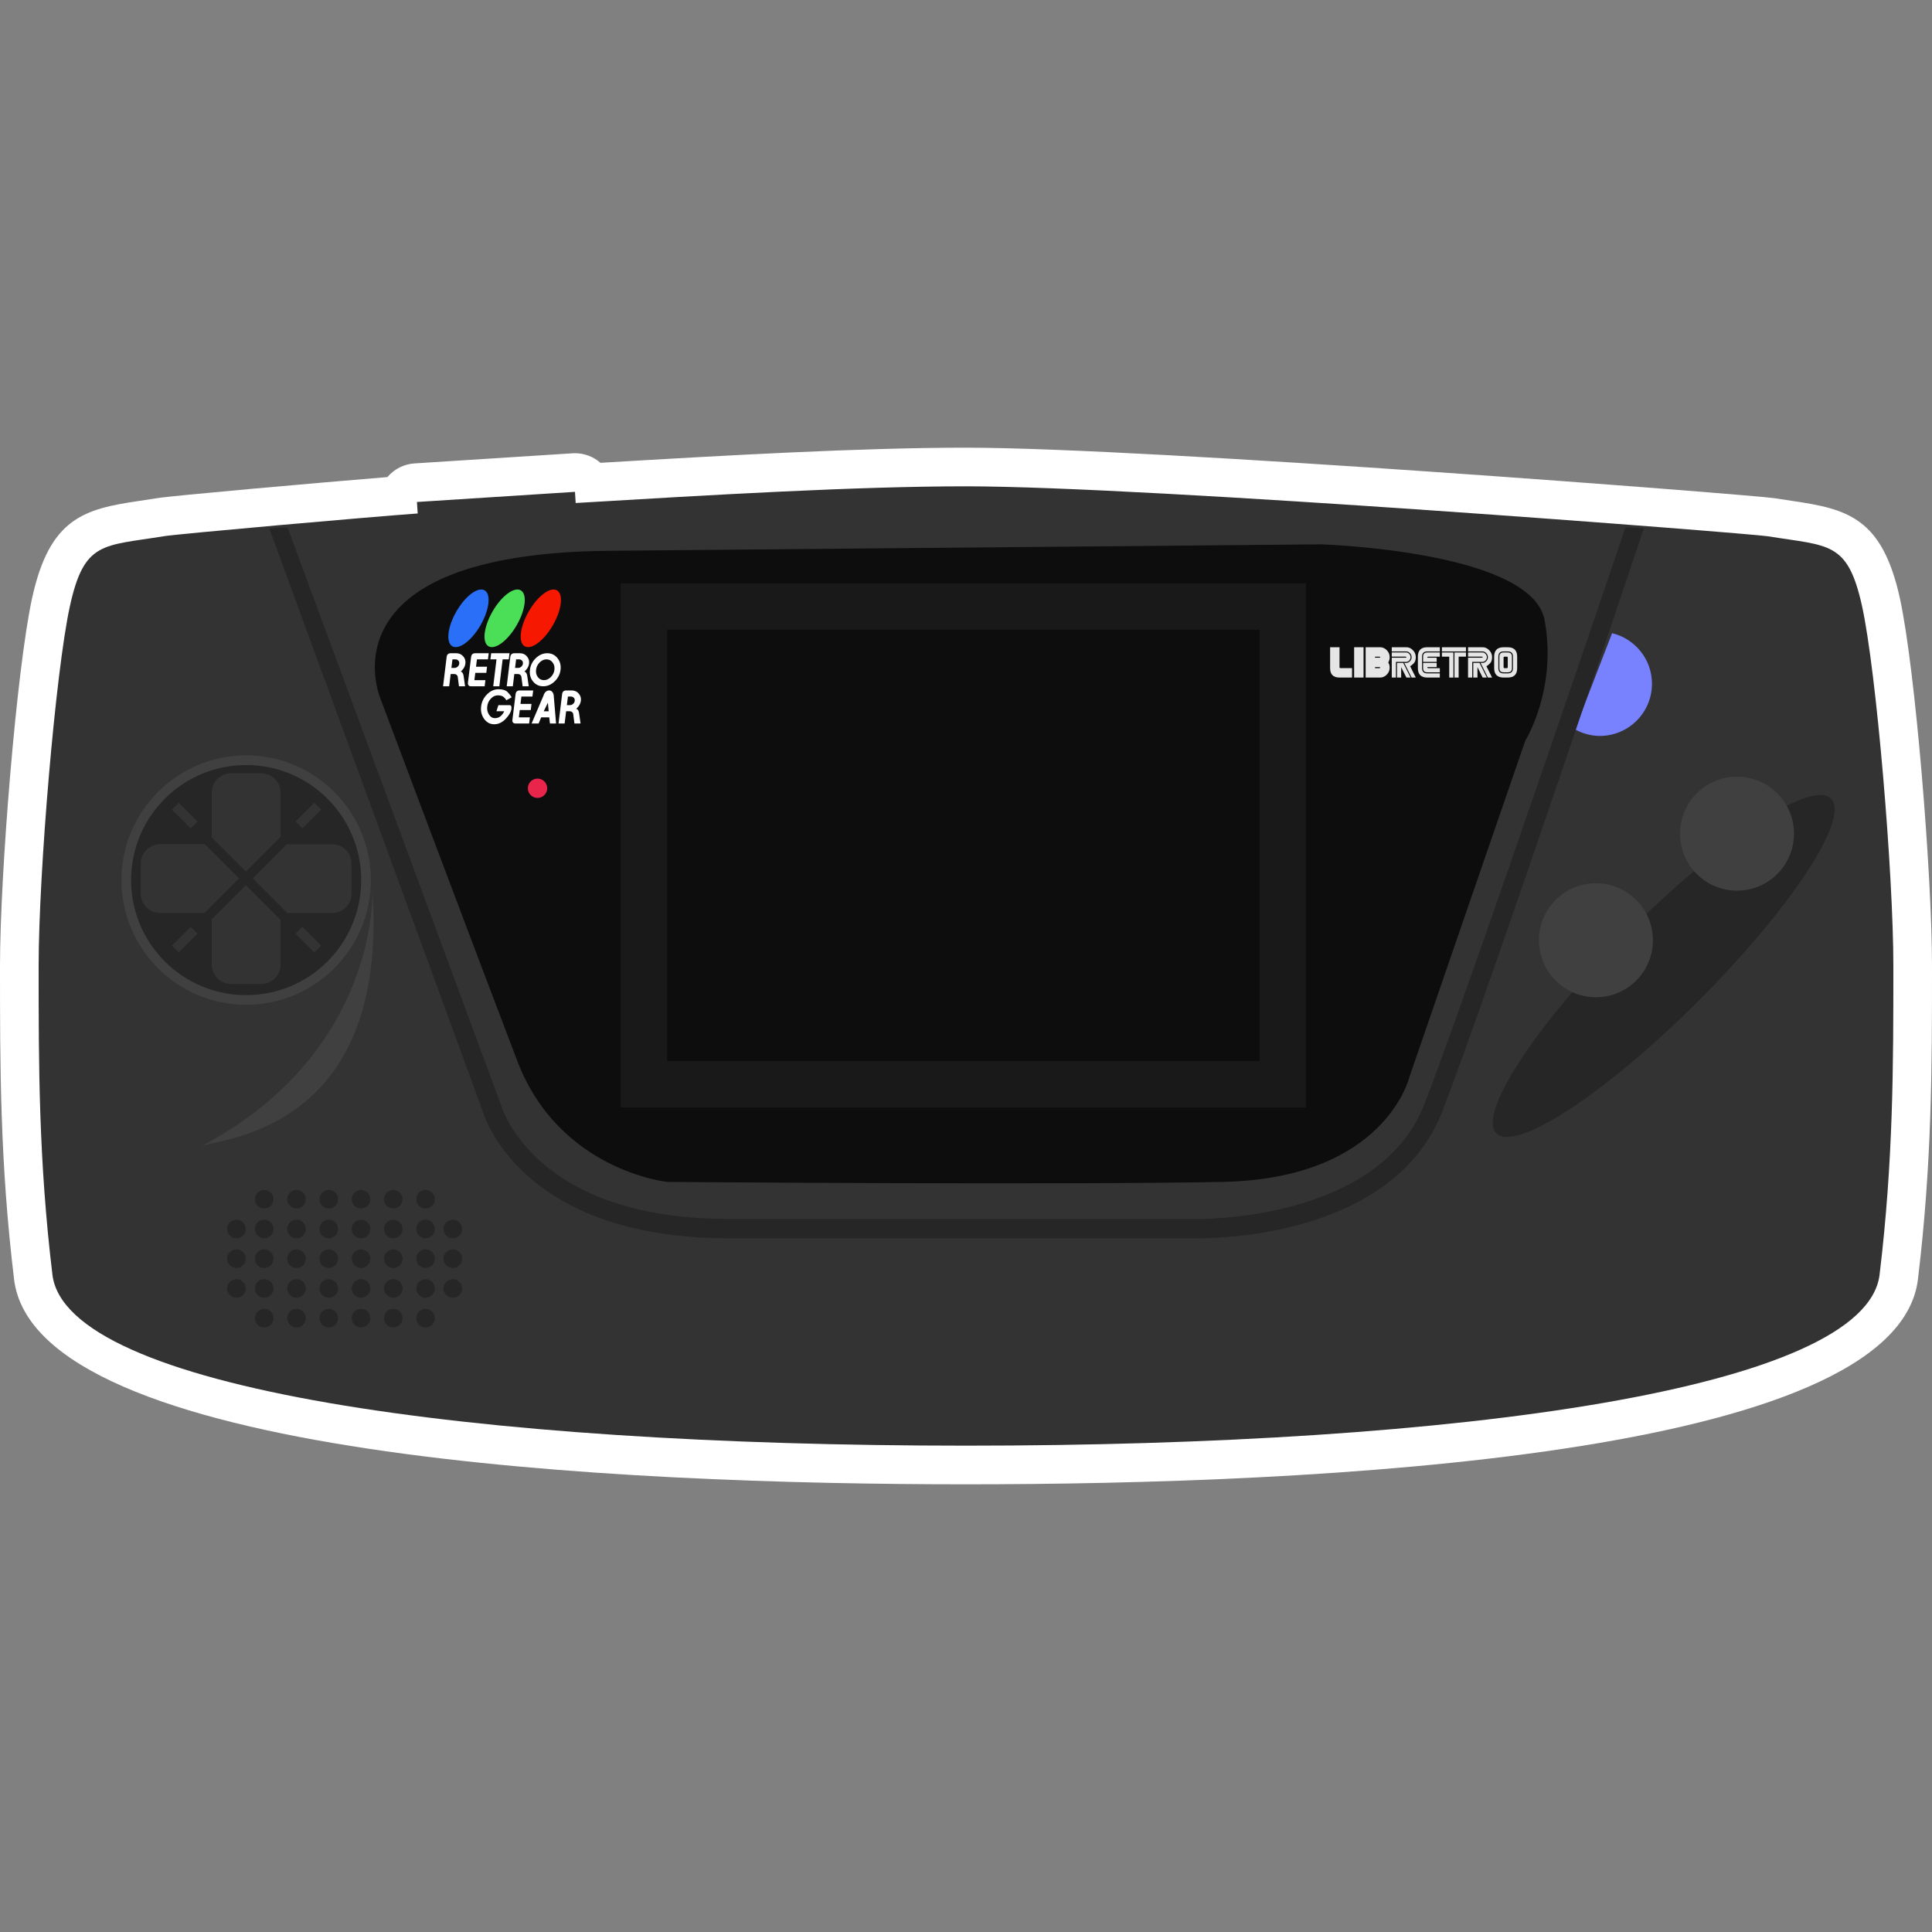 <?xml version="1.0" encoding="UTF-8" standalone="no"?>
<!-- Created with Inkscape (http://www.inkscape.org/) -->

<svg
   xmlns:dc="http://purl.org/dc/elements/1.1/"
   xmlns:cc="http://creativecommons.org/ns#"
   xmlns:rdf="http://www.w3.org/1999/02/22-rdf-syntax-ns#"
   xmlns:svg="http://www.w3.org/2000/svg"
   xmlns="http://www.w3.org/2000/svg"
   xmlns:sodipodi="http://sodipodi.sourceforge.net/DTD/sodipodi-0.dtd"
   xmlns:inkscape="http://www.inkscape.org/namespaces/inkscape"
   id="svg65828"
   version="1.1"
   inkscape:version="0.48.5 r10040"
   width="256"
   height="256"
   xml:space="preserve"
   sodipodi:docname="Sega - Game Gear.svg"
   inkscape:export-filename="/Users/margetts/Desktop/BAXY RetroActive/png_marked/Sega - Game Gear.png"
   inkscape:export-xdpi="90.099998"
   inkscape:export-ydpi="90.099998"><rect width="100%" height="100%" fill="#808080" stroke="none"/><defs
     id="defs65832"><clipPath
       clipPathUnits="userSpaceOnUse"
       id="clipPath65842"><path
         d="M 0,128 128,128 128,0 0,0 0,128 z"
         id="path65844"
         inkscape:connector-curvature="0" /></clipPath></defs><sodipodi:namedview
     pagecolor="#ffffff"
     bordercolor="#666666"
     borderopacity="1"
     objecttolerance="10"
     gridtolerance="10"
     guidetolerance="10"
     inkscape:pageopacity="0"
     inkscape:pageshadow="2"
     inkscape:window-width="1676"
     inkscape:window-height="1005"
     id="namedview65830"
     showgrid="false"
     inkscape:zoom="5.23125"
     inkscape:cx="56.009558"
     inkscape:cy="80"
     inkscape:window-x="4"
     inkscape:window-y="1"
     inkscape:window-maximized="1"
     inkscape:current-layer="g65836" /><g
     id="g65836"
     inkscape:groupmode="layer"
     inkscape:label="Sega - Game Gear"
     transform="matrix(1.25,0,0,-1.25,0,256)"><g
       id="g65838"
       transform="matrix(1.6,0,0,1.6,0,-1.792)"><g
         id="g65840"
         clip-path="url(#clipPath65842)"><g
           id="g65846"
           transform="translate(64,99.46)"><path
             d="m 0,0 c -6.97,0 -15.992,-0.512 -24.217,-1.003 -0.469,0.411 -1.07,0.636 -1.689,0.636 -0.055,0 -0.11,-0.001 -0.164,-0.005 l -10.471,-0.671 c -0.678,-0.044 -1.312,-0.356 -1.76,-0.867 -0.011,-0.013 -0.022,-0.025 -0.033,-0.038 -4.55,-0.372 -14.236,-1.228 -15.236,-1.394 -0.436,-0.071 -0.842,-0.13 -1.217,-0.186 -3.635,-0.534 -5.922,-1.13 -7.084,-6.428 -1.028,-4.686 -2.129,-18.32 -2.129,-24.383 0,-6.702 0,-13.033 0.932,-20.758 1.43,-11.817 40.128,-13.582 63.068,-13.582 22.939,0 61.635,1.765 63.068,13.58 0.932,7.727 0.932,14.058 0.932,20.76 0,6.052 -1.102,19.681 -2.131,24.378 -1.168,5.3 -3.457,5.896 -7.094,6.429 -0.375,0.056 -0.782,0.115 -1.223,0.187 C 52.38,-3.149 12.178,0 0,0"
             style="fill:#ffffff;fill-opacity:1;fill-rule:nonzero;stroke:none"
             id="path65848"
             inkscape:connector-curvature="0" /></g><g
           id="g65850"
           transform="translate(123.368,88.951)"><path
             d="m 0,0 c -0.953,4.328 -2.182,3.977 -6.229,4.638 -1.127,0.188 -41.004,3.311 -53.139,3.311 -7.229,0 -16.809,-0.564 -25.86,-1.106 l -0.046,0.74 -10.471,-0.672 0.051,-0.761 c -3.14,-0.224 -15.879,-1.351 -16.826,-1.508 -4.038,-0.661 -5.269,-0.309 -6.218,-4.638 -0.949,-4.326 -2.07,-17.69 -2.07,-23.834 0,-6.642 0.002,-12.896 0.913,-20.451 0.915,-7.562 27.758,-11.329 60.527,-11.329 32.769,0 59.61,3.767 60.527,11.329 0.911,7.555 0.913,13.809 0.913,20.451 C 2.072,-17.686 0.947,-4.322 0,0"
             style="fill:#333333;fill-opacity:1;fill-rule:nonzero;stroke:none"
             id="path65852"
             inkscape:connector-curvature="0" /></g><g
           id="g65854"
           transform="translate(40.358,92.629)"><path
             d="m 0,0 47.147,0.427 c 0,0 13.973,-0.427 14.826,-5.014 0.854,-4.586 -1.28,-8 -1.28,-8 l -7.68,-22.293 c 0,0 -1.6,-6.72 -12.373,-6.933 -10.773,-0.214 -36.8,0 -36.8,0 0,0 -7.147,0.746 -9.92,8 -2.773,7.253 -9.067,24 -9.067,24 0,0 -4.157,9.638 15.147,9.813"
             style="fill:#0d0d0d;fill-opacity:1;fill-rule:nonzero;stroke:none"
             id="path65856"
             inkscape:connector-curvature="0" /></g><g
           id="g65858"
           transform="translate(86.524,90.475)"><path
             d="m 0,0 -3.072,0 -39.253,0 -3.072,0 0,-3.072 0,-28.587 0,-3.072 3.072,0 39.253,0 3.072,0 0,3.072 L 0,-3.072 0,0 z"
             style="fill:#191919;fill-opacity:1;fill-rule:nonzero;stroke:none"
             id="path65860"
             inkscape:connector-curvature="0" /></g><path
           d="m 83.452,58.816 -39.253,0 0,28.587 39.253,0 0,-28.587 z"
           style="fill:#0d0d0d;fill-opacity:1;fill-rule:nonzero;stroke:none"
           id="path65862"
           inkscape:connector-curvature="0" /><g
           id="g65864"
           transform="translate(36.253,76.896)"><path
             d="m 0,0 c 0,-0.354 -0.287,-0.641 -0.641,-0.641 -0.354,0 -0.641,0.287 -0.641,0.641 0,0.354 0.287,0.641 0.641,0.641 C -0.287,0.641 0,0.354 0,0"
             style="fill:#ea254c;fill-opacity:1;fill-rule:nonzero;stroke:none"
             id="path65866"
             inkscape:connector-curvature="0" /></g><g
           id="g65868"
           transform="translate(121.312,76.208)"><path
             d="m 0,0 c 1.275,-1.275 -2.656,-7.272 -8.779,-13.395 -6.124,-6.124 -12.121,-10.055 -13.396,-8.78 -1.275,1.275 2.656,7.272 8.78,13.396 C -7.272,-2.656 -1.275,1.275 0,0"
             style="fill:#262626;fill-opacity:1;fill-rule:nonzero;stroke:none"
             id="path65870"
             inkscape:connector-curvature="0" /></g><g
           id="g65872"
           transform="translate(109.51,66.827)"><path
             d="m 0,0 c 0,-2.085 -1.69,-3.776 -3.776,-3.776 -2.085,0 -3.775,1.691 -3.775,3.776 0,2.085 1.69,3.776 3.775,3.776 C -1.69,3.776 0,2.085 0,0"
             style="fill:#404040;fill-opacity:1;fill-rule:nonzero;stroke:none"
             id="path65874"
             inkscape:connector-curvature="0" /></g><g
           id="g65876"
           transform="translate(118.857,73.887)"><path
             d="m 0,0 c 0,-2.085 -1.69,-3.776 -3.776,-3.776 -2.085,0 -3.775,1.691 -3.775,3.776 0,2.085 1.69,3.776 3.775,3.776 C -1.69,3.776 0,2.085 0,0"
             style="fill:#404040;fill-opacity:1;fill-rule:nonzero;stroke:none"
             id="path65878"
             inkscape:connector-curvature="0" /></g><g
           id="g65880"
           transform="translate(106.805,87.171)"><path
             d="m 0,0 -2.46,-6.374 c 0.491,-0.268 1.046,-0.434 1.645,-0.434 1.909,0 3.457,1.548 3.457,3.458 C 2.642,-1.723 1.514,-0.368 0,0"
             style="fill:#7882ff;fill-opacity:1;fill-rule:nonzero;stroke:none"
             id="path65882"
             inkscape:connector-curvature="0" /></g><g
           id="g65884"
           transform="translate(79.492,47.082)"><path
             d="m 0,0 c -0.11,0 -0.183,0.001 -0.214,0.001 l -31.026,0 c -13.768,0 -16.2,8.143 -16.296,8.489 l -14.112,38.53 1.203,0.085 14.126,-38.223 c 0.104,-0.353 2.336,-7.601 15.079,-7.601 l 31.04,0 c 0.138,-0.016 12.086,-0.161 15.082,7.612 3.159,8.191 13.22,37.91 13.322,38.212 l 1.215,-0.068 C 29.316,46.734 19.246,16.65 16.077,8.432 12.95,0.321 1.75,0 0,0"
             style="fill:#262626;fill-opacity:1;fill-rule:nonzero;stroke:none"
             id="path65886"
             inkscape:connector-curvature="0" /></g><g
           id="g65888"
           transform="translate(18.123,49.667)"><path
             d="m 0,0 c 0,-0.34 -0.276,-0.616 -0.616,-0.616 -0.34,0 -0.616,0.276 -0.616,0.616 0,0.34 0.276,0.616 0.616,0.616 C -0.276,0.616 0,0.34 0,0"
             style="fill:#262626;fill-opacity:1;fill-rule:nonzero;stroke:none"
             id="path65890"
             inkscape:connector-curvature="0" /></g><g
           id="g65892"
           transform="translate(20.261,49.667)"><path
             d="m 0,0 c 0,-0.34 -0.276,-0.616 -0.616,-0.616 -0.34,0 -0.616,0.276 -0.616,0.616 0,0.34 0.276,0.616 0.616,0.616 C -0.276,0.616 0,0.34 0,0"
             style="fill:#262626;fill-opacity:1;fill-rule:nonzero;stroke:none"
             id="path65894"
             inkscape:connector-curvature="0" /></g><g
           id="g65896"
           transform="translate(22.398,49.667)"><path
             d="m 0,0 c 0,-0.34 -0.276,-0.616 -0.616,-0.616 -0.34,0 -0.616,0.276 -0.616,0.616 0,0.34 0.276,0.616 0.616,0.616 C -0.276,0.616 0,0.34 0,0"
             style="fill:#262626;fill-opacity:1;fill-rule:nonzero;stroke:none"
             id="path65898"
             inkscape:connector-curvature="0" /></g><g
           id="g65900"
           transform="translate(24.535,49.667)"><path
             d="m 0,0 c 0,-0.34 -0.276,-0.616 -0.616,-0.616 -0.34,0 -0.616,0.276 -0.616,0.616 0,0.34 0.276,0.616 0.616,0.616 C -0.276,0.616 0,0.34 0,0"
             style="fill:#262626;fill-opacity:1;fill-rule:nonzero;stroke:none"
             id="path65902"
             inkscape:connector-curvature="0" /></g><g
           id="g65904"
           transform="translate(26.672,49.667)"><path
             d="m 0,0 c 0,-0.34 -0.276,-0.616 -0.616,-0.616 -0.34,0 -0.616,0.276 -0.616,0.616 0,0.34 0.276,0.616 0.616,0.616 C -0.276,0.616 0,0.34 0,0"
             style="fill:#262626;fill-opacity:1;fill-rule:nonzero;stroke:none"
             id="path65906"
             inkscape:connector-curvature="0" /></g><g
           id="g65908"
           transform="translate(28.809,49.667)"><path
             d="m 0,0 c 0,-0.34 -0.276,-0.616 -0.616,-0.616 -0.34,0 -0.616,0.276 -0.616,0.616 0,0.34 0.276,0.616 0.616,0.616 C -0.276,0.616 0,0.34 0,0"
             style="fill:#262626;fill-opacity:1;fill-rule:nonzero;stroke:none"
             id="path65910"
             inkscape:connector-curvature="0" /></g><g
           id="g65912"
           transform="translate(18.123,47.697)"><path
             d="m 0,0 c 0,-0.34 -0.276,-0.616 -0.616,-0.616 -0.34,0 -0.616,0.276 -0.616,0.616 0,0.34 0.276,0.616 0.616,0.616 C -0.276,0.616 0,0.34 0,0"
             style="fill:#262626;fill-opacity:1;fill-rule:nonzero;stroke:none"
             id="path65914"
             inkscape:connector-curvature="0" /></g><g
           id="g65916"
           transform="translate(20.261,47.697)"><path
             d="m 0,0 c 0,-0.34 -0.276,-0.616 -0.616,-0.616 -0.34,0 -0.616,0.276 -0.616,0.616 0,0.34 0.276,0.616 0.616,0.616 C -0.276,0.616 0,0.34 0,0"
             style="fill:#262626;fill-opacity:1;fill-rule:nonzero;stroke:none"
             id="path65918"
             inkscape:connector-curvature="0" /></g><g
           id="g65920"
           transform="translate(22.398,47.697)"><path
             d="m 0,0 c 0,-0.34 -0.276,-0.616 -0.616,-0.616 -0.34,0 -0.616,0.276 -0.616,0.616 0,0.34 0.276,0.616 0.616,0.616 C -0.276,0.616 0,0.34 0,0"
             style="fill:#262626;fill-opacity:1;fill-rule:nonzero;stroke:none"
             id="path65922"
             inkscape:connector-curvature="0" /></g><g
           id="g65924"
           transform="translate(24.535,47.697)"><path
             d="m 0,0 c 0,-0.34 -0.276,-0.616 -0.616,-0.616 -0.34,0 -0.616,0.276 -0.616,0.616 0,0.34 0.276,0.616 0.616,0.616 C -0.276,0.616 0,0.34 0,0"
             style="fill:#262626;fill-opacity:1;fill-rule:nonzero;stroke:none"
             id="path65926"
             inkscape:connector-curvature="0" /></g><g
           id="g65928"
           transform="translate(26.672,47.697)"><path
             d="m 0,0 c 0,-0.34 -0.276,-0.616 -0.616,-0.616 -0.34,0 -0.616,0.276 -0.616,0.616 0,0.34 0.276,0.616 0.616,0.616 C -0.276,0.616 0,0.34 0,0"
             style="fill:#262626;fill-opacity:1;fill-rule:nonzero;stroke:none"
             id="path65930"
             inkscape:connector-curvature="0" /></g><g
           id="g65932"
           transform="translate(28.809,47.697)"><path
             d="m 0,0 c 0,-0.34 -0.276,-0.616 -0.616,-0.616 -0.34,0 -0.616,0.276 -0.616,0.616 0,0.34 0.276,0.616 0.616,0.616 C -0.276,0.616 0,0.34 0,0"
             style="fill:#262626;fill-opacity:1;fill-rule:nonzero;stroke:none"
             id="path65934"
             inkscape:connector-curvature="0" /></g><g
           id="g65936"
           transform="translate(18.123,45.728)"><path
             d="m 0,0 c 0,-0.34 -0.276,-0.616 -0.616,-0.616 -0.34,0 -0.616,0.276 -0.616,0.616 0,0.34 0.276,0.616 0.616,0.616 C -0.276,0.616 0,0.34 0,0"
             style="fill:#262626;fill-opacity:1;fill-rule:nonzero;stroke:none"
             id="path65938"
             inkscape:connector-curvature="0" /></g><g
           id="g65940"
           transform="translate(20.261,45.728)"><path
             d="m 0,0 c 0,-0.34 -0.276,-0.616 -0.616,-0.616 -0.34,0 -0.616,0.276 -0.616,0.616 0,0.34 0.276,0.616 0.616,0.616 C -0.276,0.616 0,0.34 0,0"
             style="fill:#262626;fill-opacity:1;fill-rule:nonzero;stroke:none"
             id="path65942"
             inkscape:connector-curvature="0" /></g><g
           id="g65944"
           transform="translate(22.398,45.728)"><path
             d="m 0,0 c 0,-0.34 -0.276,-0.616 -0.616,-0.616 -0.34,0 -0.616,0.276 -0.616,0.616 0,0.34 0.276,0.616 0.616,0.616 C -0.276,0.616 0,0.34 0,0"
             style="fill:#262626;fill-opacity:1;fill-rule:nonzero;stroke:none"
             id="path65946"
             inkscape:connector-curvature="0" /></g><g
           id="g65948"
           transform="translate(24.535,45.728)"><path
             d="m 0,0 c 0,-0.34 -0.276,-0.616 -0.616,-0.616 -0.34,0 -0.616,0.276 -0.616,0.616 0,0.34 0.276,0.616 0.616,0.616 C -0.276,0.616 0,0.34 0,0"
             style="fill:#262626;fill-opacity:1;fill-rule:nonzero;stroke:none"
             id="path65950"
             inkscape:connector-curvature="0" /></g><g
           id="g65952"
           transform="translate(26.672,45.728)"><path
             d="m 0,0 c 0,-0.34 -0.276,-0.616 -0.616,-0.616 -0.34,0 -0.616,0.276 -0.616,0.616 0,0.34 0.276,0.616 0.616,0.616 C -0.276,0.616 0,0.34 0,0"
             style="fill:#262626;fill-opacity:1;fill-rule:nonzero;stroke:none"
             id="path65954"
             inkscape:connector-curvature="0" /></g><g
           id="g65956"
           transform="translate(28.809,45.728)"><path
             d="m 0,0 c 0,-0.34 -0.276,-0.616 -0.616,-0.616 -0.34,0 -0.616,0.276 -0.616,0.616 0,0.34 0.276,0.616 0.616,0.616 C -0.276,0.616 0,0.34 0,0"
             style="fill:#262626;fill-opacity:1;fill-rule:nonzero;stroke:none"
             id="path65958"
             inkscape:connector-curvature="0" /></g><g
           id="g65960"
           transform="translate(18.123,43.758)"><path
             d="m 0,0 c 0,-0.34 -0.276,-0.616 -0.616,-0.616 -0.34,0 -0.616,0.276 -0.616,0.616 0,0.34 0.276,0.616 0.616,0.616 C -0.276,0.616 0,0.34 0,0"
             style="fill:#262626;fill-opacity:1;fill-rule:nonzero;stroke:none"
             id="path65962"
             inkscape:connector-curvature="0" /></g><g
           id="g65964"
           transform="translate(16.28,47.697)"><path
             d="m 0,0 c 0,-0.34 -0.276,-0.616 -0.616,-0.616 -0.34,0 -0.616,0.276 -0.616,0.616 0,0.34 0.276,0.616 0.616,0.616 C -0.276,0.616 0,0.34 0,0"
             style="fill:#262626;fill-opacity:1;fill-rule:nonzero;stroke:none"
             id="path65966"
             inkscape:connector-curvature="0" /></g><g
           id="g65968"
           transform="translate(16.28,45.728)"><path
             d="m 0,0 c 0,-0.34 -0.276,-0.616 -0.616,-0.616 -0.34,0 -0.616,0.276 -0.616,0.616 0,0.34 0.276,0.616 0.616,0.616 C -0.276,0.616 0,0.34 0,0"
             style="fill:#262626;fill-opacity:1;fill-rule:nonzero;stroke:none"
             id="path65970"
             inkscape:connector-curvature="0" /></g><g
           id="g65972"
           transform="translate(16.28,43.758)"><path
             d="m 0,0 c 0,-0.34 -0.276,-0.616 -0.616,-0.616 -0.34,0 -0.616,0.276 -0.616,0.616 0,0.34 0.276,0.616 0.616,0.616 C -0.276,0.616 0,0.34 0,0"
             style="fill:#262626;fill-opacity:1;fill-rule:nonzero;stroke:none"
             id="path65974"
             inkscape:connector-curvature="0" /></g><g
           id="g65976"
           transform="translate(30.616,47.697)"><path
             d="m 0,0 c 0,-0.34 -0.276,-0.616 -0.616,-0.616 -0.34,0 -0.616,0.276 -0.616,0.616 0,0.34 0.276,0.616 0.616,0.616 C -0.276,0.616 0,0.34 0,0"
             style="fill:#262626;fill-opacity:1;fill-rule:nonzero;stroke:none"
             id="path65978"
             inkscape:connector-curvature="0" /></g><g
           id="g65980"
           transform="translate(30.616,45.728)"><path
             d="m 0,0 c 0,-0.34 -0.276,-0.616 -0.616,-0.616 -0.34,0 -0.616,0.276 -0.616,0.616 0,0.34 0.276,0.616 0.616,0.616 C -0.276,0.616 0,0.34 0,0"
             style="fill:#262626;fill-opacity:1;fill-rule:nonzero;stroke:none"
             id="path65982"
             inkscape:connector-curvature="0" /></g><g
           id="g65984"
           transform="translate(30.616,43.758)"><path
             d="m 0,0 c 0,-0.34 -0.276,-0.616 -0.616,-0.616 -0.34,0 -0.616,0.276 -0.616,0.616 0,0.34 0.276,0.616 0.616,0.616 C -0.276,0.616 0,0.34 0,0"
             style="fill:#262626;fill-opacity:1;fill-rule:nonzero;stroke:none"
             id="path65986"
             inkscape:connector-curvature="0" /></g><g
           id="g65988"
           transform="translate(20.261,43.758)"><path
             d="m 0,0 c 0,-0.34 -0.276,-0.616 -0.616,-0.616 -0.34,0 -0.616,0.276 -0.616,0.616 0,0.34 0.276,0.616 0.616,0.616 C -0.276,0.616 0,0.34 0,0"
             style="fill:#262626;fill-opacity:1;fill-rule:nonzero;stroke:none"
             id="path65990"
             inkscape:connector-curvature="0" /></g><g
           id="g65992"
           transform="translate(22.398,43.758)"><path
             d="m 0,0 c 0,-0.34 -0.276,-0.616 -0.616,-0.616 -0.34,0 -0.616,0.276 -0.616,0.616 0,0.34 0.276,0.616 0.616,0.616 C -0.276,0.616 0,0.34 0,0"
             style="fill:#262626;fill-opacity:1;fill-rule:nonzero;stroke:none"
             id="path65994"
             inkscape:connector-curvature="0" /></g><g
           id="g65996"
           transform="translate(24.535,43.758)"><path
             d="m 0,0 c 0,-0.34 -0.276,-0.616 -0.616,-0.616 -0.34,0 -0.616,0.276 -0.616,0.616 0,0.34 0.276,0.616 0.616,0.616 C -0.276,0.616 0,0.34 0,0"
             style="fill:#262626;fill-opacity:1;fill-rule:nonzero;stroke:none"
             id="path65998"
             inkscape:connector-curvature="0" /></g><g
           id="g66000"
           transform="translate(26.672,43.758)"><path
             d="m 0,0 c 0,-0.34 -0.276,-0.616 -0.616,-0.616 -0.34,0 -0.616,0.276 -0.616,0.616 0,0.34 0.276,0.616 0.616,0.616 C -0.276,0.616 0,0.34 0,0"
             style="fill:#262626;fill-opacity:1;fill-rule:nonzero;stroke:none"
             id="path66002"
             inkscape:connector-curvature="0" /></g><g
           id="g66004"
           transform="translate(28.809,43.758)"><path
             d="m 0,0 c 0,-0.34 -0.276,-0.616 -0.616,-0.616 -0.34,0 -0.616,0.276 -0.616,0.616 0,0.34 0.276,0.616 0.616,0.616 C -0.276,0.616 0,0.34 0,0"
             style="fill:#262626;fill-opacity:1;fill-rule:nonzero;stroke:none"
             id="path66006"
             inkscape:connector-curvature="0" /></g><g
           id="g66008"
           transform="translate(18.123,41.789)"><path
             d="m 0,0 c 0,-0.34 -0.276,-0.616 -0.616,-0.616 -0.34,0 -0.616,0.276 -0.616,0.616 0,0.34 0.276,0.616 0.616,0.616 C -0.276,0.616 0,0.34 0,0"
             style="fill:#262626;fill-opacity:1;fill-rule:nonzero;stroke:none"
             id="path66010"
             inkscape:connector-curvature="0" /></g><g
           id="g66012"
           transform="translate(20.261,41.789)"><path
             d="m 0,0 c 0,-0.34 -0.276,-0.616 -0.616,-0.616 -0.34,0 -0.616,0.276 -0.616,0.616 0,0.34 0.276,0.616 0.616,0.616 C -0.276,0.616 0,0.34 0,0"
             style="fill:#262626;fill-opacity:1;fill-rule:nonzero;stroke:none"
             id="path66014"
             inkscape:connector-curvature="0" /></g><g
           id="g66016"
           transform="translate(22.398,41.789)"><path
             d="m 0,0 c 0,-0.34 -0.276,-0.616 -0.616,-0.616 -0.34,0 -0.616,0.276 -0.616,0.616 0,0.34 0.276,0.616 0.616,0.616 C -0.276,0.616 0,0.34 0,0"
             style="fill:#262626;fill-opacity:1;fill-rule:nonzero;stroke:none"
             id="path66018"
             inkscape:connector-curvature="0" /></g><g
           id="g66020"
           transform="translate(24.535,41.789)"><path
             d="m 0,0 c 0,-0.34 -0.276,-0.616 -0.616,-0.616 -0.34,0 -0.616,0.276 -0.616,0.616 0,0.34 0.276,0.616 0.616,0.616 C -0.276,0.616 0,0.34 0,0"
             style="fill:#262626;fill-opacity:1;fill-rule:nonzero;stroke:none"
             id="path66022"
             inkscape:connector-curvature="0" /></g><g
           id="g66024"
           transform="translate(26.672,41.789)"><path
             d="m 0,0 c 0,-0.34 -0.276,-0.616 -0.616,-0.616 -0.34,0 -0.616,0.276 -0.616,0.616 0,0.34 0.276,0.616 0.616,0.616 C -0.276,0.616 0,0.34 0,0"
             style="fill:#262626;fill-opacity:1;fill-rule:nonzero;stroke:none"
             id="path66026"
             inkscape:connector-curvature="0" /></g><g
           id="g66028"
           transform="translate(28.809,41.789)"><path
             d="m 0,0 c 0,-0.34 -0.276,-0.616 -0.616,-0.616 -0.34,0 -0.616,0.276 -0.616,0.616 0,0.34 0.276,0.616 0.616,0.616 C -0.276,0.616 0,0.34 0,0"
             style="fill:#262626;fill-opacity:1;fill-rule:nonzero;stroke:none"
             id="path66030"
             inkscape:connector-curvature="0" /></g><g
           id="g66032"
           transform="translate(16.308,79.074)"><path
             d="m 0,0 c -4.556,0 -8.262,-3.706 -8.262,-8.262 0,-4.556 3.706,-8.262 8.262,-8.262 4.556,0 8.262,3.706 8.262,8.262 C 8.262,-3.706 4.556,0 0,0"
             style="fill:#404040;fill-opacity:1;fill-rule:nonzero;stroke:none"
             id="path66034"
             inkscape:connector-curvature="0" /></g><g
           id="g66036"
           transform="translate(23.93,70.812)"><path
             d="m 0,0 c 0,-4.21 -3.413,-7.622 -7.622,-7.622 -4.21,0 -7.622,3.412 -7.622,7.622 0,4.21 3.412,7.622 7.622,7.622 C -3.413,7.622 0,4.21 0,0"
             style="fill:#262626;fill-opacity:1;fill-rule:nonzero;stroke:none"
             id="path66038"
             inkscape:connector-curvature="0" /></g><g
           id="g66040"
           transform="translate(16.29,71.379)"><path
             d="m 0,0 2.296,2.296 0,2.935 c 0,0.707 -0.573,1.28 -1.28,1.28 l -1.997,0 c -0.707,0 -1.28,-0.573 -1.28,-1.28 l 0,-2.97 L 0,0 z"
             style="fill:#333333;fill-opacity:1;fill-rule:nonzero;stroke:none"
             id="path66042"
             inkscape:connector-curvature="0" /></g><g
           id="g66044"
           transform="translate(15.838,70.927)"><path
             d="m 0,0 -2.261,2.261 -2.971,0 c -0.707,0 -1.28,-0.574 -1.28,-1.28 l 0,-1.998 c 0,-0.707 0.573,-1.28 1.28,-1.28 l 2.935,0 L 0,0 z"
             style="fill:#333333;fill-opacity:1;fill-rule:nonzero;stroke:none"
             id="path66046"
             inkscape:connector-curvature="0" /></g><g
           id="g66048"
           transform="translate(22.01,73.187)"><path
             d="m 0,0 -3.007,0 -2.26,-2.261 2.297,-2.297 2.97,0 c 0.707,0 1.28,0.573 1.28,1.28 l 0,1.998 C 1.28,-0.573 0.707,0 0,0"
             style="fill:#333333;fill-opacity:1;fill-rule:nonzero;stroke:none"
             id="path66050"
             inkscape:connector-curvature="0" /></g><g
           id="g66052"
           transform="translate(16.29,70.474)"><path
             d="m 0,0 -2.261,-2.261 0,-3.007 c 0,-0.707 0.573,-1.28 1.28,-1.28 l 1.997,0 c 0.707,0 1.28,0.573 1.28,1.28 l 0,2.972 L 0,0 z"
             style="fill:#333333;fill-opacity:1;fill-rule:nonzero;stroke:none"
             id="path66054"
             inkscape:connector-curvature="0" /></g><g
           id="g66056"
           transform="translate(19.58,74.689)"><path
             d="M 0,0 1.246,1.246 1.699,0.794 0.452,-0.452 0,0 z"
             style="fill:#333333;fill-opacity:1;fill-rule:nonzero;stroke:none"
             id="path66058"
             inkscape:connector-curvature="0" /></g><g
           id="g66060"
           transform="translate(11.84,75.935)"><path
             d="M 0,0 1.246,-1.246 0.794,-1.699 -0.452,-0.452 0,0 z"
             style="fill:#333333;fill-opacity:1;fill-rule:nonzero;stroke:none"
             id="path66062"
             inkscape:connector-curvature="0" /></g><g
           id="g66064"
           transform="translate(20.826,66.017)"><path
             d="M 0,0 -1.246,1.246 -0.794,1.699 0.452,0.453 0,0 z"
             style="fill:#333333;fill-opacity:1;fill-rule:nonzero;stroke:none"
             id="path66066"
             inkscape:connector-curvature="0" /></g><g
           id="g66068"
           transform="translate(13.086,67.263)"><path
             d="M 0,0 -1.246,-1.246 -1.699,-0.794 -0.452,0.452 0,0 z"
             style="fill:#333333;fill-opacity:1;fill-rule:nonzero;stroke:none"
             id="path66070"
             inkscape:connector-curvature="0" /></g><g
           id="g66072"
           transform="translate(93.454,84.231)"><path
             d="m 0,0 -0.277,0 -0.346,0.692 0,-0.692 -0.277,0 0,0.969 0.415,0 L 0,0 z M 0,1.35 C 0,1.264 -0.03,1.19 -0.091,1.13 -0.152,1.069 -0.214,1.039 -0.277,1.039 l -0.692,0 0,-1.039 -0.277,0 0,1.315 0.9,0 c 0.046,0 0.069,0.012 0.069,0.035 0,0.023 -0.023,0.035 -0.069,0.035 l -0.9,0 0,0.277 0.969,0 c 0.063,0 0.125,-0.031 0.186,-0.093 C -0.03,1.508 0,1.435 0,1.35 m 0.346,0 C 0.346,1.169 0.3,1.031 0.207,0.938 0.113,0.845 0.035,0.782 -0.03,0.75 L 0.346,0 0.069,0 l -0.484,0.969 0.138,0 c 0.082,0 0.16,0.038 0.234,0.112 0.075,0.075 0.112,0.164 0.112,0.269 0,0.103 -0.037,0.192 -0.112,0.268 -0.074,0.075 -0.152,0.113 -0.234,0.113 l -0.969,0 0,0.277 0.969,0 c 0.159,0 0.302,-0.065 0.43,-0.194 C 0.282,1.685 0.346,1.53 0.346,1.35"
             style="fill:#e6e6e6;fill-opacity:1;fill-rule:nonzero;stroke:none"
             id="path66074"
             inkscape:connector-curvature="0" /></g><g
           id="g66076"
           transform="translate(93.938,85.616)"><path
             d="m 0,0 c 0,0.415 0.208,0.623 0.623,0.623 l 0.831,0 0,-0.277 -0.831,0 C 0.392,0.346 0.277,0.231 0.277,0 l 0,-0.762 c 0,-0.23 0.115,-0.346 0.346,-0.346 l 0.831,0 0,-0.277 -0.831,0 C 0.208,-1.385 0,-1.177 0,-0.762 L 0,0 z"
             style="fill:#e6e6e6;fill-opacity:1;fill-rule:nonzero;stroke:none"
             id="path66078"
             inkscape:connector-curvature="0" /></g><g
           id="g66080"
           transform="translate(94.284,85.269)"><path
             d="m 0,0 0,0.346 c 0,0.185 0.092,0.277 0.277,0.277 l 0.831,0 0,-0.277 -0.762,0 C 0.3,0.346 0.277,0.323 0.277,0.277 L 0.9,0.277 0.9,0 0,0 z"
             style="fill:#e6e6e6;fill-opacity:1;fill-rule:nonzero;stroke:none"
             id="path66082"
             inkscape:connector-curvature="0" /></g><g
           id="g66084"
           transform="translate(94.284,85.2)"><path
             d="m 0,0 0.9,0 0,-0.277 -0.623,0 c 0,-0.046 0.023,-0.069 0.069,-0.069 l 0.762,0 0,-0.277 -0.831,0 C 0.092,-0.623 0,-0.531 0,-0.346 L 0,0 z"
             style="fill:#e6e6e6;fill-opacity:1;fill-rule:nonzero;stroke:none"
             id="path66086"
             inkscape:connector-curvature="0" /></g><g
           id="g66088"
           transform="translate(96.362,85.892)"><path
             d="m 0,0 0.762,0 0,-0.277 -0.485,0 0,-1.385 L 0,-1.662 0,0 z m -0.069,0 0,-1.662 -0.277,0 0,1.385 -0.485,0 0,0.277 0.762,0 z m 0.831,0.069 -1.592,0 0,0.277 1.592,0 0,-0.277 z"
             style="fill:#e6e6e6;fill-opacity:1;fill-rule:nonzero;stroke:none"
             id="path66090"
             inkscape:connector-curvature="0" /></g><g
           id="g66092"
           transform="translate(98.508,84.231)"><path
             d="m 0,0 -0.277,0 -0.346,0.692 0,-0.692 -0.277,0 0,0.969 0.415,0 L 0,0 z M 0,1.35 C 0,1.264 -0.03,1.19 -0.091,1.13 -0.152,1.069 -0.214,1.039 -0.277,1.039 l -0.692,0 0,-1.039 -0.277,0 0,1.315 0.9,0 c 0.046,0 0.069,0.012 0.069,0.035 0,0.023 -0.023,0.035 -0.069,0.035 l -0.9,0 0,0.277 0.969,0 c 0.063,0 0.125,-0.031 0.186,-0.093 C -0.03,1.508 0,1.435 0,1.35 m 0.346,0 C 0.346,1.169 0.3,1.031 0.207,0.938 0.113,0.845 0.035,0.782 -0.03,0.75 L 0.346,0 0.069,0 l -0.484,0.969 0.138,0 c 0.082,0 0.16,0.038 0.234,0.112 0.075,0.075 0.112,0.164 0.112,0.269 0,0.103 -0.037,0.192 -0.112,0.268 -0.074,0.075 -0.152,0.113 -0.234,0.113 l -0.969,0 0,0.277 0.969,0 c 0.159,0 0.302,-0.065 0.43,-0.194 C 0.282,1.685 0.346,1.53 0.346,1.35"
             style="fill:#e6e6e6;fill-opacity:1;fill-rule:nonzero;stroke:none"
             id="path66094"
             inkscape:connector-curvature="0" /></g><g
           id="g66096"
           transform="translate(99.893,85.546)"><path
             d="m 0,0 c 0,0.046 -0.023,0.069 -0.069,0.069 l -0.139,0 C -0.254,0.069 -0.277,0.046 -0.277,0 l 0,-0.623 c 0,-0.046 0.023,-0.069 0.069,-0.069 l 0.139,0 C -0.023,-0.692 0,-0.669 0,-0.623 L 0,0 z m 0.277,0.069 0,-0.761 C 0.277,-0.877 0.185,-0.969 0,-0.969 l -0.277,0 c -0.185,0 -0.277,0.092 -0.277,0.277 l 0,0.761 c 0,0.185 0.092,0.277 0.277,0.277 l 0.277,0 c 0.185,0 0.277,-0.092 0.277,-0.277 m 0.069,0 C 0.346,0.3 0.231,0.415 0,0.415 l -0.277,0 c -0.231,0 -0.346,-0.115 -0.346,-0.346 l 0,-0.761 c 0,-0.231 0.115,-0.347 0.346,-0.347 l 0.277,0 c 0.231,0 0.346,0.116 0.346,0.347 l 0,0.761 z m 0.277,0 0,-0.761 C 0.623,-1.108 0.415,-1.315 0,-1.315 l -0.277,0 c -0.415,0 -0.623,0.207 -0.623,0.623 l 0,0.761 c 0,0.416 0.208,0.623 0.623,0.623 l 0.277,0 c 0.415,0 0.623,-0.207 0.623,-0.623"
             style="fill:#e6e6e6;fill-opacity:1;fill-rule:nonzero;stroke:none"
             id="path66098"
             inkscape:connector-curvature="0" /></g><g
           id="g66100"
           transform="translate(88.425,84.697)"><path
             d="M 0,0 C -0.002,0.006 -0.004,0.013 -0.006,0.019 L 0,0.019 0,0 z m 0.39,0.158 c -0.046,0 -0.069,0.023 -0.069,0.069 l 0,1.315 -0.623,0 0,-1.384 c 0,-0.416 0.207,-0.624 0.623,-0.624 l 0.831,0 0,0.624 -0.762,0 z"
             style="fill:#e6e6e6;fill-opacity:1;fill-rule:nonzero;stroke:none"
             id="path66102"
             inkscape:connector-curvature="0" /></g><path
           d="m 89.715,84.231 0.623,0 0,2.008 -0.623,0 0,-2.008 z"
           style="fill:#e6e6e6;fill-opacity:1;fill-rule:nonzero;stroke:none"
           id="path66104"
           inkscape:connector-curvature="0" /><g
           id="g66106"
           transform="translate(91.377,85.546)"><path
             d="m 0,0 -0.277,0 0,0.069 0.277,0 C 0.046,0.069 0.069,0.058 0.069,0.035 0.069,0.012 0.046,0 0,0 m 0,-0.692 -0.277,0 0,0.069 0.277,0 c 0.046,0 0.069,-0.012 0.069,-0.035 C 0.069,-0.681 0.046,-0.692 0,-0.692 M 0.692,0.035 C 0.692,0.215 0.628,0.369 0.5,0.498 0.371,0.628 0.228,0.692 0.069,0.692 l -0.969,0 0,-2.007 0.969,0 c 0.159,0 0.302,0.064 0.431,0.193 0.128,0.13 0.192,0.284 0.192,0.464 0,0.131 -0.031,0.246 -0.094,0.344 0.063,0.099 0.094,0.215 0.094,0.349"
             style="fill:#e6e6e6;fill-opacity:1;fill-rule:nonzero;stroke:none"
             id="path66108"
             inkscape:connector-curvature="0" /></g><g
           id="g66110"
           transform="translate(29.977,85.436)"><path
             d="m 0,0 -0.071,-0.568 0.203,0 c 0.077,0 0.148,0.028 0.21,0.083 0.063,0.055 0.099,0.122 0.109,0.201 0.01,0.078 -0.009,0.145 -0.058,0.2 C 0.344,-0.028 0.275,0 0.188,0 L 0,0 z m -0.623,-1.784 0.238,1.946 c 0.02,0.162 0.111,0.243 0.273,0.243 l 0.365,0 c 0.188,0 0.341,-0.068 0.46,-0.204 C 0.832,0.065 0.88,-0.096 0.857,-0.284 0.833,-0.473 0.731,-0.649 0.55,-0.811 0.658,-0.838 0.722,-0.946 0.743,-1.135 l 0.093,-0.649 -0.405,0 -0.084,0.649 c -0.04,0.108 -0.115,0.162 -0.223,0.162 l -0.243,0 -0.099,-0.811 -0.405,0 z"
             style="fill:#ffffff;fill-opacity:1;fill-rule:nonzero;stroke:none"
             id="path66112"
             inkscape:connector-curvature="0" /></g><g
           id="g66114"
           transform="translate(32.379,85.841)"><path
             d="m 0,0 -0.051,-0.405 -0.73,0 -0.06,-0.487 0.729,0 -0.048,-0.406 -0.729,0 -0.061,-0.486 0.73,0 -0.049,-0.406 -0.892,0 c -0.162,0 -0.234,0.082 -0.215,0.244 l 0.21,1.703 C -1.145,-0.081 -1.054,0 -0.892,0 L 0,0 z"
             style="fill:#ffffff;fill-opacity:1;fill-rule:nonzero;stroke:none"
             id="path66116"
             inkscape:connector-curvature="0" /></g><g
           id="g66118"
           transform="translate(32.49,85.436)"><path
             d="m 0,0 0.051,0.405 1.216,0 L 1.216,0 0.811,0 0.593,-1.784 0.188,-1.784 0.405,0 0,0 z"
             style="fill:#ffffff;fill-opacity:1;fill-rule:nonzero;stroke:none"
             id="path66120"
             inkscape:connector-curvature="0" /></g><g
           id="g66122"
           transform="translate(34.194,85.436)"><path
             d="m 0,0 -0.071,-0.568 0.203,0 c 0.077,0 0.148,0.028 0.21,0.083 0.063,0.055 0.099,0.122 0.109,0.201 0.01,0.078 -0.009,0.145 -0.058,0.2 C 0.344,-0.028 0.275,0 0.188,0 L 0,0 z m -0.623,-1.784 0.238,1.946 c 0.02,0.162 0.111,0.243 0.274,0.243 l 0.364,0 c 0.188,0 0.341,-0.068 0.46,-0.204 C 0.832,0.065 0.88,-0.096 0.857,-0.284 0.833,-0.473 0.731,-0.649 0.55,-0.811 0.658,-0.838 0.722,-0.946 0.743,-1.135 l 0.093,-0.649 -0.405,0 -0.084,0.649 c -0.04,0.108 -0.115,0.162 -0.223,0.162 l -0.243,0 -0.099,-0.811 -0.405,0 z"
             style="fill:#ffffff;fill-opacity:1;fill-rule:nonzero;stroke:none"
             id="path66124"
             inkscape:connector-curvature="0" /></g><g
           id="g66126"
           transform="translate(35.516,84.747)"><path
             d="m 0,0 c -0.024,-0.189 0.016,-0.351 0.118,-0.487 0.102,-0.135 0.237,-0.202 0.404,-0.202 0.166,0 0.317,0.067 0.454,0.202 C 1.113,-0.351 1.193,-0.189 1.216,0 1.238,0.188 1.198,0.349 1.095,0.485 0.992,0.621 0.857,0.689 0.692,0.689 0.525,0.689 0.373,0.621 0.237,0.485 0.101,0.349 0.022,0.188 0,0 m -0.405,0 c 0.035,0.299 0.166,0.556 0.391,0.772 0.226,0.215 0.478,0.323 0.757,0.323 0.277,0 0.501,-0.108 0.674,-0.323 C 1.589,0.556 1.657,0.299 1.622,0 1.585,-0.301 1.453,-0.558 1.228,-0.773 1.002,-0.987 0.751,-1.095 0.474,-1.095 c -0.279,0 -0.504,0.108 -0.677,0.322 -0.172,0.215 -0.24,0.472 -0.202,0.773"
             style="fill:#ffffff;fill-opacity:1;fill-rule:nonzero;stroke:none"
             id="path66128"
             inkscape:connector-curvature="0" /></g><g
           id="g66130"
           transform="translate(31.876,82.322)"><path
             d="M 0,0 C 0.039,0.311 0.171,0.578 0.397,0.801 0.622,1.024 0.874,1.135 1.153,1.135 1.43,1.135 1.631,1.071 1.756,0.943 1.881,0.814 1.969,0.699 2.02,0.598 L 1.673,0.405 C 1.622,0.493 1.556,0.569 1.474,0.634 1.392,0.698 1.268,0.73 1.102,0.73 0.935,0.73 0.783,0.658 0.646,0.514 0.509,0.371 0.429,0.199 0.405,0 0.38,-0.201 0.417,-0.381 0.517,-0.541 c 0.1,-0.16 0.233,-0.24 0.4,-0.24 0.166,0 0.302,0.055 0.408,0.163 0.107,0.108 0.173,0.206 0.198,0.294 l -0.509,0 0.131,0.405 0.73,0 C 1.983,0.081 2.027,0 2.007,-0.162 1.982,-0.367 1.855,-0.588 1.627,-0.827 1.399,-1.066 1.146,-1.186 0.869,-1.186 0.59,-1.186 0.366,-1.066 0.196,-0.827 0.027,-0.588 -0.039,-0.313 0,0"
             style="fill:#ffffff;fill-opacity:1;fill-rule:nonzero;stroke:none"
             id="path66132"
             inkscape:connector-curvature="0" /></g><g
           id="g66134"
           transform="translate(35.325,83.376)"><path
             d="m 0,0 -0.051,-0.405 -0.73,0 -0.06,-0.487 0.729,0 -0.048,-0.406 -0.73,0 -0.06,-0.486 0.73,0 -0.049,-0.406 -0.892,0 c -0.162,0 -0.234,0.082 -0.215,0.244 l 0.21,1.703 C -1.145,-0.081 -1.054,0 -0.892,0 L 0,0 z"
             style="fill:#ffffff;fill-opacity:1;fill-rule:nonzero;stroke:none"
             id="path66136"
             inkscape:connector-curvature="0" /></g><g
           id="g66138"
           transform="translate(36.299,82.565)"><path
             d="m 0,0 -0.274,-0.568 0.327,0 L 0,0 z m -1.08,-1.379 0.796,1.866 c 0.024,0.087 0.068,0.163 0.133,0.228 0.065,0.064 0.143,0.096 0.232,0.096 0.088,0 0.158,-0.032 0.21,-0.096 C 0.344,0.65 0.375,0.574 0.385,0.487 l 0.157,-1.866 -0.405,0 -0.048,0.406 -0.535,0 -0.167,-0.406 -0.467,0 z"
             style="fill:#ffffff;fill-opacity:1;fill-rule:nonzero;stroke:none"
             id="path66140"
             inkscape:connector-curvature="0" /></g><g
           id="g66142"
           transform="translate(37.627,82.971)"><path
             d="m 0,0 -0.071,-0.568 0.203,0 c 0.077,0 0.148,0.028 0.21,0.083 0.063,0.055 0.099,0.122 0.109,0.201 0.01,0.078 -0.009,0.145 -0.058,0.2 C 0.344,-0.028 0.275,0 0.188,0 L 0,0 z m -0.623,-1.784 0.238,1.946 c 0.02,0.162 0.111,0.243 0.274,0.243 l 0.364,0 c 0.188,0 0.341,-0.068 0.46,-0.204 C 0.832,0.065 0.88,-0.096 0.857,-0.284 0.833,-0.473 0.731,-0.649 0.55,-0.811 0.658,-0.838 0.722,-0.946 0.743,-1.135 l 0.093,-0.649 -0.405,0 -0.084,0.649 c -0.04,0.108 -0.115,0.162 -0.223,0.162 l -0.243,0 -0.099,-0.811 -0.405,0 z"
             style="fill:#ffffff;fill-opacity:1;fill-rule:nonzero;stroke:none"
             id="path66144"
             inkscape:connector-curvature="0" /></g><g
           id="g66146"
           transform="translate(31.834,87.695)"><path
             d="M 0,0 C 0.591,1.023 0.713,2.059 0.273,2.313 -0.168,2.567 -1.004,1.944 -1.594,0.921 -2.185,-0.103 -2.307,-1.138 -1.867,-1.392 -1.427,-1.647 -0.591,-1.023 0,0"
             style="fill:#296ff7;fill-opacity:1;fill-rule:nonzero;stroke:none"
             id="path66148"
             inkscape:connector-curvature="0" /></g><g
           id="g66150"
           transform="translate(34.231,87.695)"><path
             d="M 0,0 C 0.591,1.023 0.713,2.059 0.272,2.313 -0.168,2.567 -1.004,1.944 -1.594,0.921 -2.185,-0.103 -2.307,-1.138 -1.867,-1.392 -1.427,-1.647 -0.591,-1.023 0,0"
             style="fill:#4adf56;fill-opacity:1;fill-rule:nonzero;stroke:none"
             id="path66152"
             inkscape:connector-curvature="0" /></g><g
           id="g66154"
           transform="translate(36.628,87.695)"><path
             d="M 0,0 C 0.591,1.023 0.713,2.059 0.272,2.313 -0.168,2.567 -1.004,1.944 -1.594,0.921 -2.185,-0.103 -2.307,-1.138 -1.867,-1.392 -1.427,-1.647 -0.591,-1.023 0,0"
             style="fill:#f61800;fill-opacity:1;fill-rule:nonzero;stroke:none"
             id="path66156"
             inkscape:connector-curvature="0" /></g><g
           id="g66158"
           transform="translate(24.671,70.111)"><path
             d="M 0,0 C 0,0 0.48,-10.708 -11.36,-16.948 -10.39,-16.41 1.12,-16.172 0,0"
             style="fill:#404040;fill-opacity:1;fill-rule:nonzero;stroke:none"
             id="path66160"
             inkscape:connector-curvature="0" /></g></g></g></g></svg>